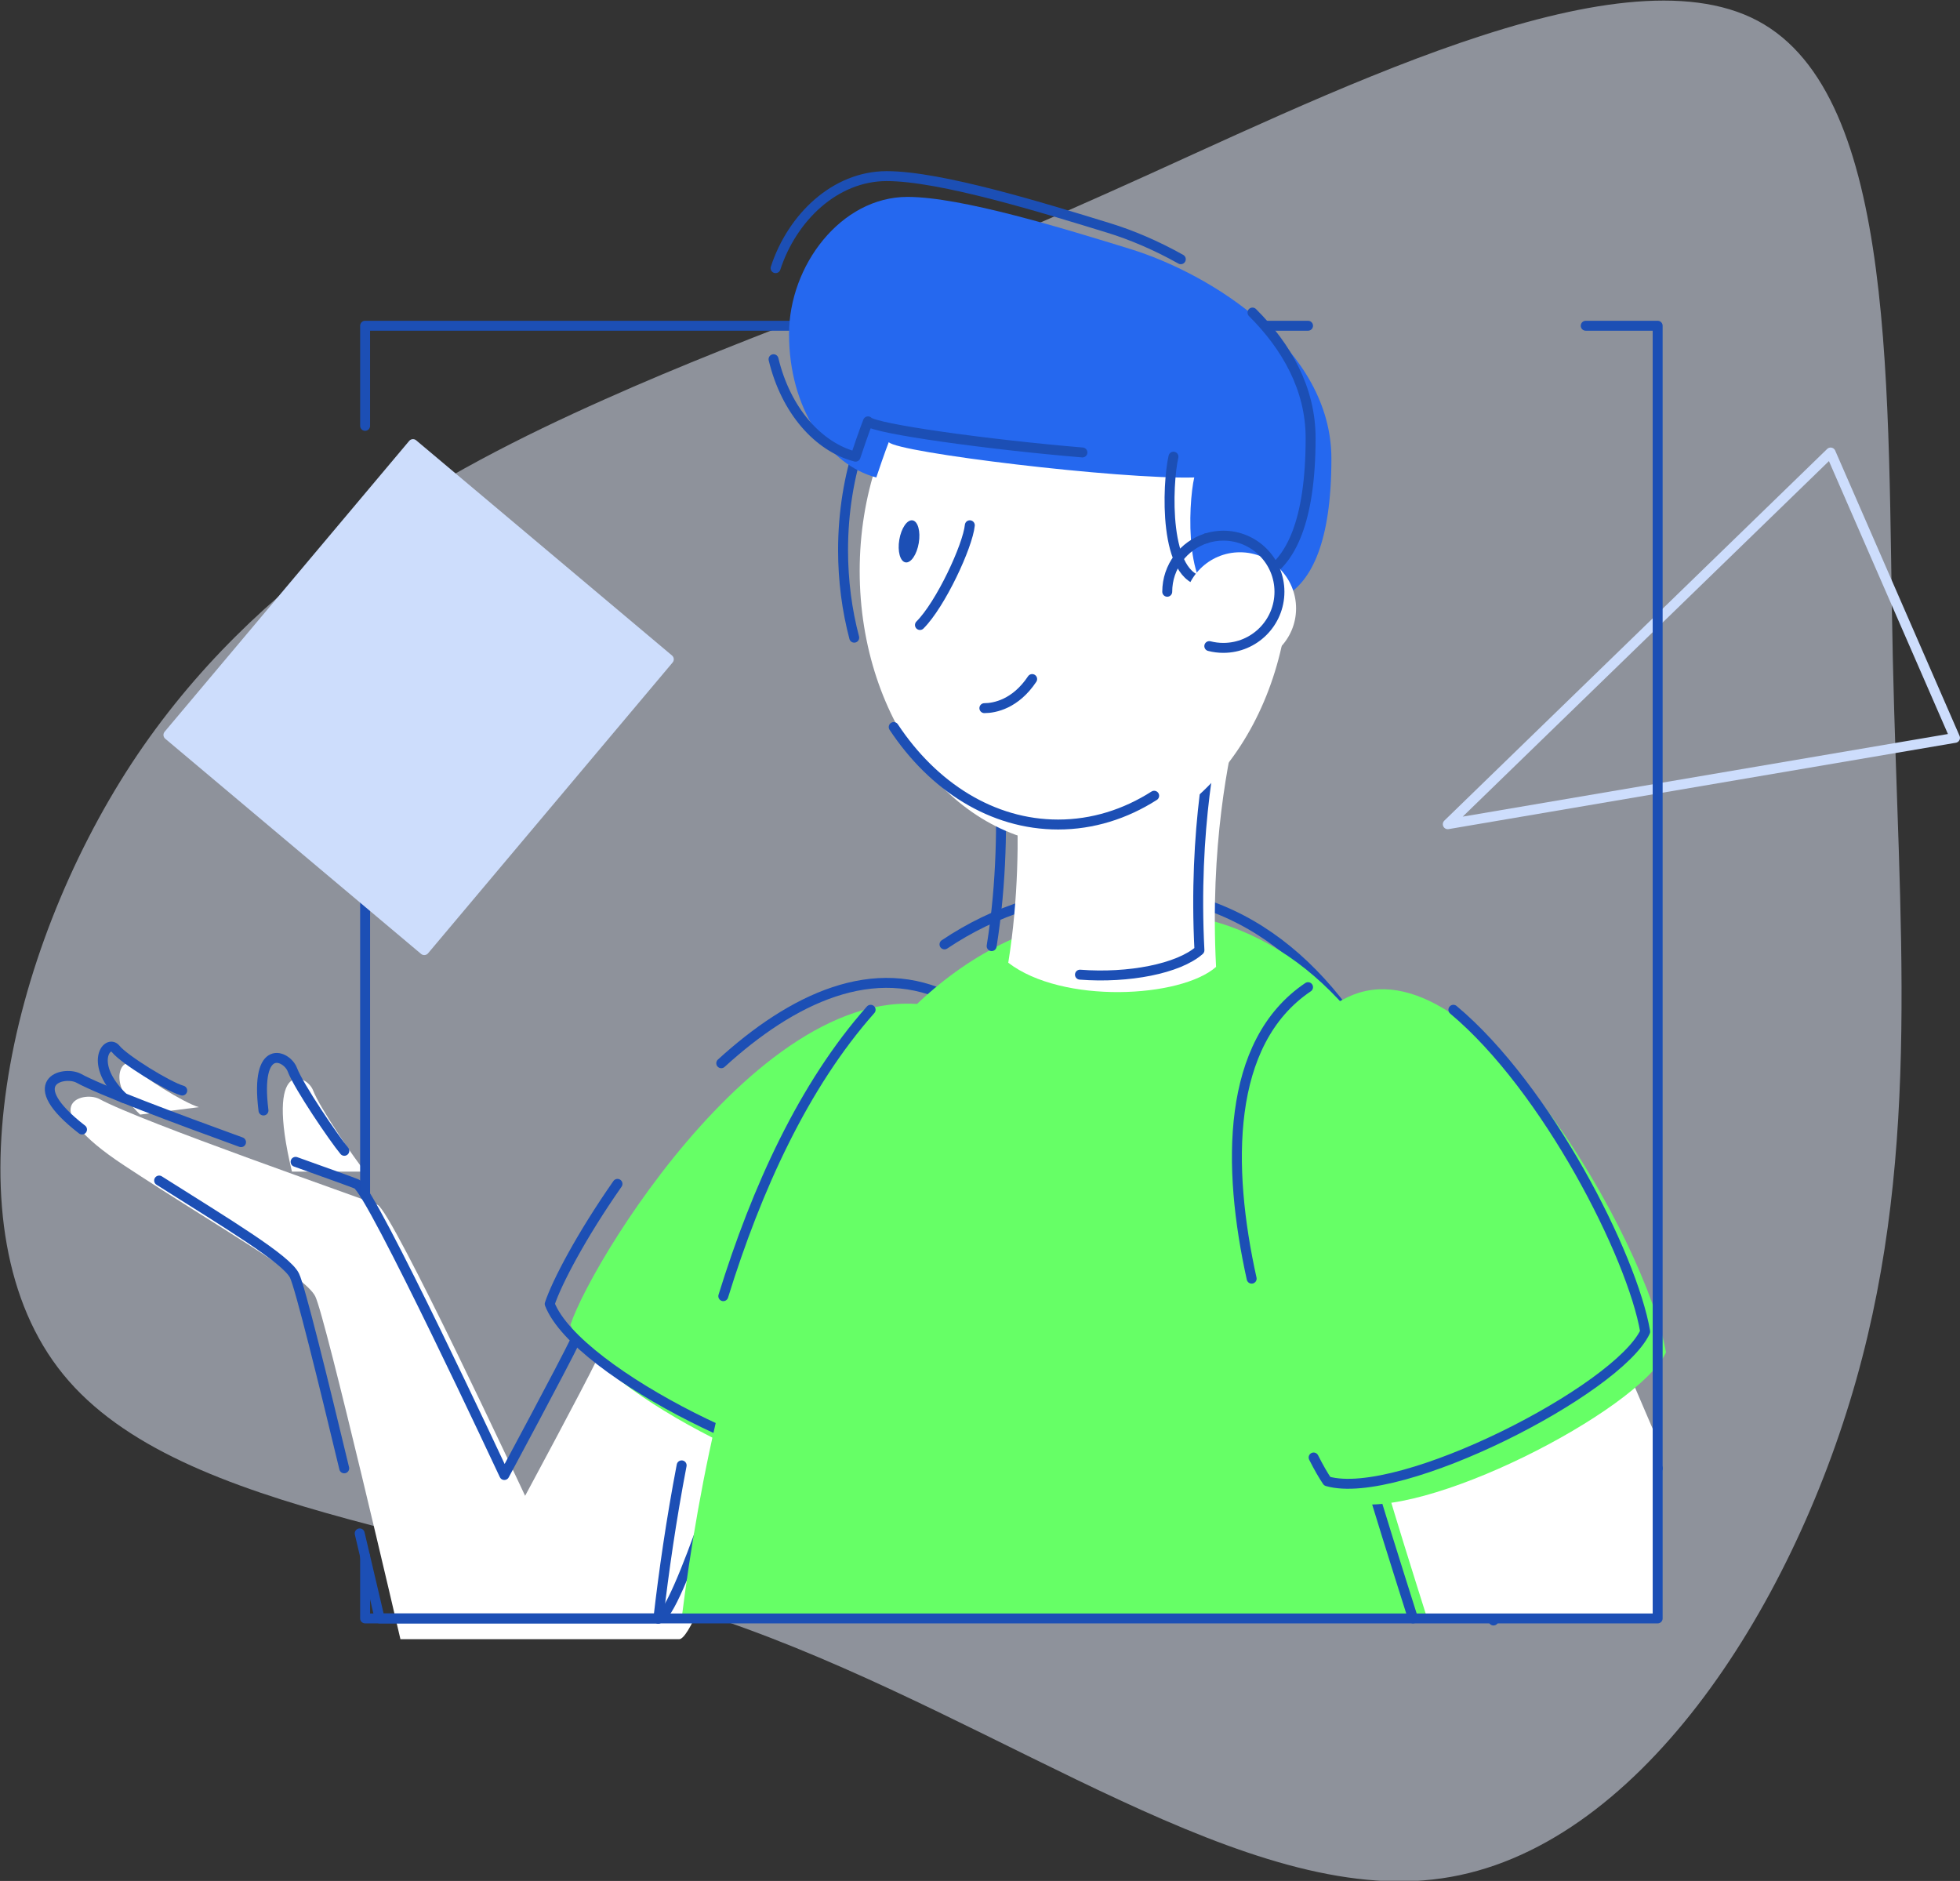 <?xml version="1.0" encoding="UTF-8" standalone="no"?><!DOCTYPE svg PUBLIC "-//W3C//DTD SVG 1.1//EN" "http://www.w3.org/Graphics/SVG/1.1/DTD/svg11.dtd"><svg width="100%" height="100%" viewBox="0 0 13930 13367" version="1.1" xmlns="http://www.w3.org/2000/svg" xmlns:xlink="http://www.w3.org/1999/xlink" xml:space="preserve" xmlns:serif="http://www.serif.com/" style="fill-rule:evenodd;clip-rule:evenodd;stroke-linecap:round;stroke-linejoin:round;stroke-miterlimit:2;"><rect x="0" y="0" width="13930" height="13367" fill="#333333" stroke="none"/><rect id="demos" x="0" y="-0" width="13927" height="13365.4" style="fill:none;"/><clipPath id="_clip1"><rect x="0" y="-0" width="13927" height="13365.4"/></clipPath><g clip-path="url(#_clip1)"><g><path d="M12491.4,147.446c1002.45,532.158 919.934,2664.91 961.199,4533.67c41.249,1868.74 206.264,3473.47 -259.891,5123.59c-466.155,1650.1 -1563.48,3345.6 -2945.45,3543.61c-1386.1,202.144 -3060.94,-1089.07 -4954.45,-1777.99c-1893.49,-688.931 -4005.64,-775.552 -4843.08,-1802.75c-837.404,-1027.2 -396.017,-2994.95 486.788,-4343.9c886.94,-1348.97 2215.28,-2075.02 3353.86,-2582.44c1134.44,-507.391 2083.26,-796.169 3597.24,-1476.83c1518.1,-676.54 3601.36,-1749.11 4603.79,-1216.95Z" style="fill:#e6eefe;fill-opacity:0.51;fill-rule:nonzero;"/><path d="M1413.33,7868.07c-103.383,-29.538 -413.533,-221.536 -472.609,-295.381c-59.076,-73.845 -199.367,105.259 55.399,348.003" style="fill:#fff;fill-rule:nonzero;"/><path d="M1295.18,7749.91c-103.383,-29.538 -413.533,-221.535 -472.609,-295.38c-59.077,-73.846 -199.368,105.244 55.398,348.002" style="fill:none;stroke:#1c4fb5;stroke-width:70.61px;"/><path d="M2594.85,8325.91c-73.845,-88.614 -324.919,-457.84 -369.226,-575.993c-44.307,-118.152 -345.935,-236.304 -150.806,575.993" style="fill:#fff;fill-rule:nonzero;"/><path d="M2447.16,8178.21c-73.845,-88.614 -324.919,-457.84 -369.226,-575.992c-38.163,-101.788 -267.29,-203.562 -205.319,289.443" style="fill:none;stroke:#1c4fb5;stroke-width:70.61px;"/><path d="M4239.96,9666.37c-94.36,195.513 -507.893,963.503 -507.893,963.503c0,0 -945.218,-2023.36 -1048.6,-2067.67c-103.384,-44.307 -1683.67,-590.761 -1979.05,-753.221c-118.152,-59.076 -472.609,44.308 177.229,472.61c649.837,428.302 1284.91,782.759 1358.75,930.449c73.846,147.691 605.531,2436.89 605.531,2436.89l1980.94,-0c131.031,-0 574.102,-1447.37 574.102,-1447.37c-0,-0 -1051.89,-656.838 -1161.01,-535.201Z" style="fill:#fff;fill-rule:nonzero;"/><path d="M2556.4,10896.9c82.16,347.309 141.842,604.319 141.842,604.319l1980.94,0c131.031,0 574.102,-1447.37 574.102,-1447.37c0,0 -1051.89,-656.838 -1161.01,-535.2c-94.36,195.513 -507.893,963.503 -507.893,963.503c-0,-0 -945.219,-2023.36 -1048.6,-2067.67c-31.827,-13.647 -203.695,-74.894 -434.963,-157.896" style="fill:none;stroke:#1c4fb5;stroke-width:70.61px;"/><path d="M1131.02,8389.38c491.794,310.8 903.141,557.871 961.686,674.975c38.946,77.862 205.171,751.168 353.645,1370.32" style="fill:none;stroke:#1c4fb5;stroke-width:70.61px;"/><path d="M1713.08,8116.76c-471.148,-171.202 -998.122,-368.443 -1156.36,-455.462c-107.593,-53.804 -411.17,27.146 26.23,365.49" style="fill:none;stroke:#1c4fb5;stroke-width:70.61px;"/><path d="M6915.74,7247.72c885.286,459.715 -105.658,2747.54 -649.483,3326.02c-445.583,96.545 -2017.51,-658.374 -2211.8,-1159.65c163.168,-494.039 1599.65,-2821.52 2861.28,-2166.37Z" style="fill:#6f6;fill-rule:nonzero;"/><path d="M13010.5,3215.85l884.09,2027.66l-3605.02,613.698l2720.93,-2641.35Z" style="fill:none;stroke:#cdddfc;stroke-width:70.61px;"/><path d="M5126.08,7555.85c499.12,-455.521 1087.43,-743.784 1641.98,-455.831c885.286,459.73 -105.657,2747.56 -649.483,3326.03c-445.582,96.545 -2017.51,-658.375 -2211.8,-1159.65c50.998,-154.395 226.336,-487.821 481.811,-853.325" style="fill:none;stroke:#1c4fb5;stroke-width:70.61px;"/><path d="M6712.6,6711.24c356.791,-239.125 772.938,-379.15 1258.19,-379.15c1831.36,-0 2599.35,2422.12 2643.66,5183.93" style="fill:none;stroke:#1c4fb5;stroke-width:70.61px;"/><path d="M5140.52,9211.18c236.393,-764.313 571.975,-1499.29 1047.15,-2035.35" style="fill:none;stroke:#1c4fb5;stroke-width:70.61px;"/><path d="M4678.91,11503.6c38.09,-331.757 91.45,-702.932 165.665,-1090.07" style="fill:none;stroke:#1c4fb5;stroke-width:70.61px;"/><path d="M10758.6,11501.2c-71.453,-2693.64 -844.804,-5021.47 -2640.17,-5021.47c-2277.49,-0 -3032.45,3084.34 -3273.88,5021.47l5914.06,0Z" style="fill:#6f6;fill-rule:nonzero;"/><path d="M11781.8,10434.5l-428.952,-1000.88l-1639.36,1004.3c50.215,180.743 223.293,730.151 328.981,1063.37" style="fill:none;stroke:#1c4fb5;stroke-width:70.61px;"/><path d="M11773.8,11508.6l-0,-1289.83l-273.227,-637.535l-1639.36,1004.3c43.658,157.142 180.198,592.933 284.556,923.065l1628.04,-0Z" style="fill:#fff;fill-rule:nonzero;"/><path d="M9580.61,7085.31c900.911,-428.303 2126.74,1742.75 2259.66,2525.51c-191.998,413.533 -1742.75,1211.06 -2259.66,1063.37c-295.381,-428.302 -1283.87,-2978.5 -0,-3588.88Z" style="fill:#6f6;fill-rule:nonzero;"/><path d="M10329.4,7175.91c663.81,554.725 1271.76,1749.05 1363.14,2287.21c-191.997,413.533 -1742.75,1211.06 -2259.66,1063.37c-27.174,-39.389 -60.198,-96.738 -96.767,-168.87" style="fill:none;stroke:#1c4fb5;stroke-width:70.61px;"/><path d="M8895.71,9086.69c-175.486,-790.956 -184.702,-1677.04 400.758,-2071.46" style="fill:none;stroke:#1c4fb5;stroke-width:70.61px;"/><path d="M11270,2314.91l511.215,-0l-0,9186.34l-9186.34,0l0,-441.387" style="fill:none;stroke:#1c4fb5;stroke-width:70.61px;"/><path d="M2594.85,3026.32l0,-711.41l6701.61,-0" style="fill:none;stroke:#1c4fb5;stroke-width:70.61px;"/><path d="M2594.85,8490.49l0,-3217.38" style="fill:none;stroke:#1c4fb5;stroke-width:70.61px;"/><path d="M8805.24,5084.1c-73.845,295.38 -206.767,930.449 -162.459,1787.05c-251.074,221.536 -1092.91,265.843 -1476.9,-29.538c73.845,-457.84 73.845,-900.911 59.076,-1196.29c-14.769,-295.381 1580.29,-561.223 1580.29,-561.223Z" style="fill:#fff;fill-rule:nonzero;"/><path d="M7047.72,6723.46c73.845,-457.84 73.845,-900.911 59.076,-1196.29c-14.769,-295.381 1580.29,-561.224 1580.29,-561.224c-73.845,295.381 -206.767,930.45 -162.46,1787.05c-148.591,131.12 -504.14,200.15 -849.248,173.418" style="fill:none;stroke:#1c4fb5;stroke-width:70.61px;"/><path d="M9167.08,4057.65c0,1076.68 -684.382,1949.51 -1528.61,1949.51c-844.198,-0 -1528.58,-872.836 -1528.58,-1949.51c-0,-1076.69 684.382,-1949.51 1528.58,-1949.51c844.228,0 1528.61,872.821 1528.61,1949.51Z" style="fill:#fff;fill-rule:nonzero;"/><path d="M8202.81,5654.85c-205.422,130.958 -437.193,204.625 -682.477,204.625c-468.74,0 -888.195,-269.077 -1168.6,-692.727" style="fill:none;stroke:#1c4fb5;stroke-width:70.61px;"/><path d="M6071.1,4531.65c-51.47,-195.246 -79.369,-404.317 -79.369,-621.688c0,-1076.69 684.383,-1949.51 1528.6,-1949.51c844.213,-0 1528.6,872.821 1528.6,1949.51c0,265.783 -41.707,519.161 -117.221,750.031" style="fill:none;stroke:#1c4fb5;stroke-width:70.61px;"/><path d="M6892.65,3732.73c-14.769,147.69 -206.767,561.223 -354.457,708.913" style="fill:none;stroke:#1c4fb5;stroke-width:70.61px;"/><path d="M6996.03,5032.41c73.845,0 221.536,-29.538 339.688,-206.767" style="fill:none;stroke:#1c4fb5;stroke-width:70.61px;"/><path d="M6529.84,3858.8c-13.838,82.456 -56.033,144.102 -94.241,137.677c-38.207,-6.41 -57.968,-78.438 -44.13,-160.894c13.839,-82.456 56.034,-144.102 94.241,-137.692c38.208,6.41 57.969,78.454 44.13,160.909Z" style="fill:#1c4fb5;fill-rule:nonzero;"/><path d="M9462.46,3260.12c0,-782.759 -856.604,-1314.44 -1432.6,-1491.67c-465.608,-143.26 -1196.29,-369.226 -1580.29,-369.226c-472.61,0 -841.836,487.379 -841.836,974.757c0,531.685 280.612,930.449 620.3,1019.06c59.076,-177.229 88.614,-251.074 88.614,-251.074c59.076,73.845 1639.36,265.843 2171.05,251.074c-44.307,191.997 -73.846,871.373 221.535,886.142c162.46,14.769 753.221,191.998 753.221,-1019.06Z" style="fill:#2568ef;fill-rule:nonzero;"/><path d="M8392.12,1842.27c-175.471,-98.716 -353.113,-173.255 -509.946,-221.506c-465.608,-143.26 -1196.29,-369.226 -1580.29,-369.226c-367.202,-0 -672.006,294.229 -789.685,654.091" style="fill:none;stroke:#1c4fb5;stroke-width:70.61px;"/><path d="M8340.01,3245.36c-44.307,191.998 -73.845,871.374 221.536,886.143c162.459,14.769 753.221,191.997 753.221,-1019.06c-0,-350.558 -171.793,-650.768 -413.267,-891.311" style="fill:none;stroke:#1c4fb5;stroke-width:70.61px;"/><path d="M5497.65,2552.76c87.359,364.116 316.958,623.269 582.698,692.594c59.076,-177.228 88.614,-251.073 88.614,-251.073c42.328,52.887 865.082,166.403 1523.94,221.121" style="fill:none;stroke:#1c4fb5;stroke-width:70.61px;"/><path d="M9211.38,4323.49c-0,220.221 -178.528,398.764 -398.764,398.764c-220.236,0 -398.765,-178.543 -398.765,-398.764c0,-220.236 178.529,-398.764 398.765,-398.764c220.236,0 398.764,178.528 398.764,398.764Z" style="fill:#fff;fill-rule:nonzero;"/><path d="M8295.7,4205.34c0,-178.425 117.193,-329.483 278.781,-380.407" style="fill:none;stroke:#1c4fb5;stroke-width:70.61px;"/><path d="M8574.48,3824.94c37.883,-11.933 78.172,-18.357 119.983,-18.357c220.237,-0 398.764,178.528 398.764,398.764c0,220.221 -178.527,398.764 -398.764,398.764c-34.47,-0 -67.923,-4.386 -99.823,-12.599" style="fill:none;stroke:#1c4fb5;stroke-width:70.61px;"/><path d="M2935.19,3156.11l1818.16,1529.14l-1738.09,2066.63l-1818.19,-1529.16l1738.12,-2066.62Z" style="fill:#cdddfc;stroke:#cdddfc;stroke-width:70.61px;"/></g></g></svg>